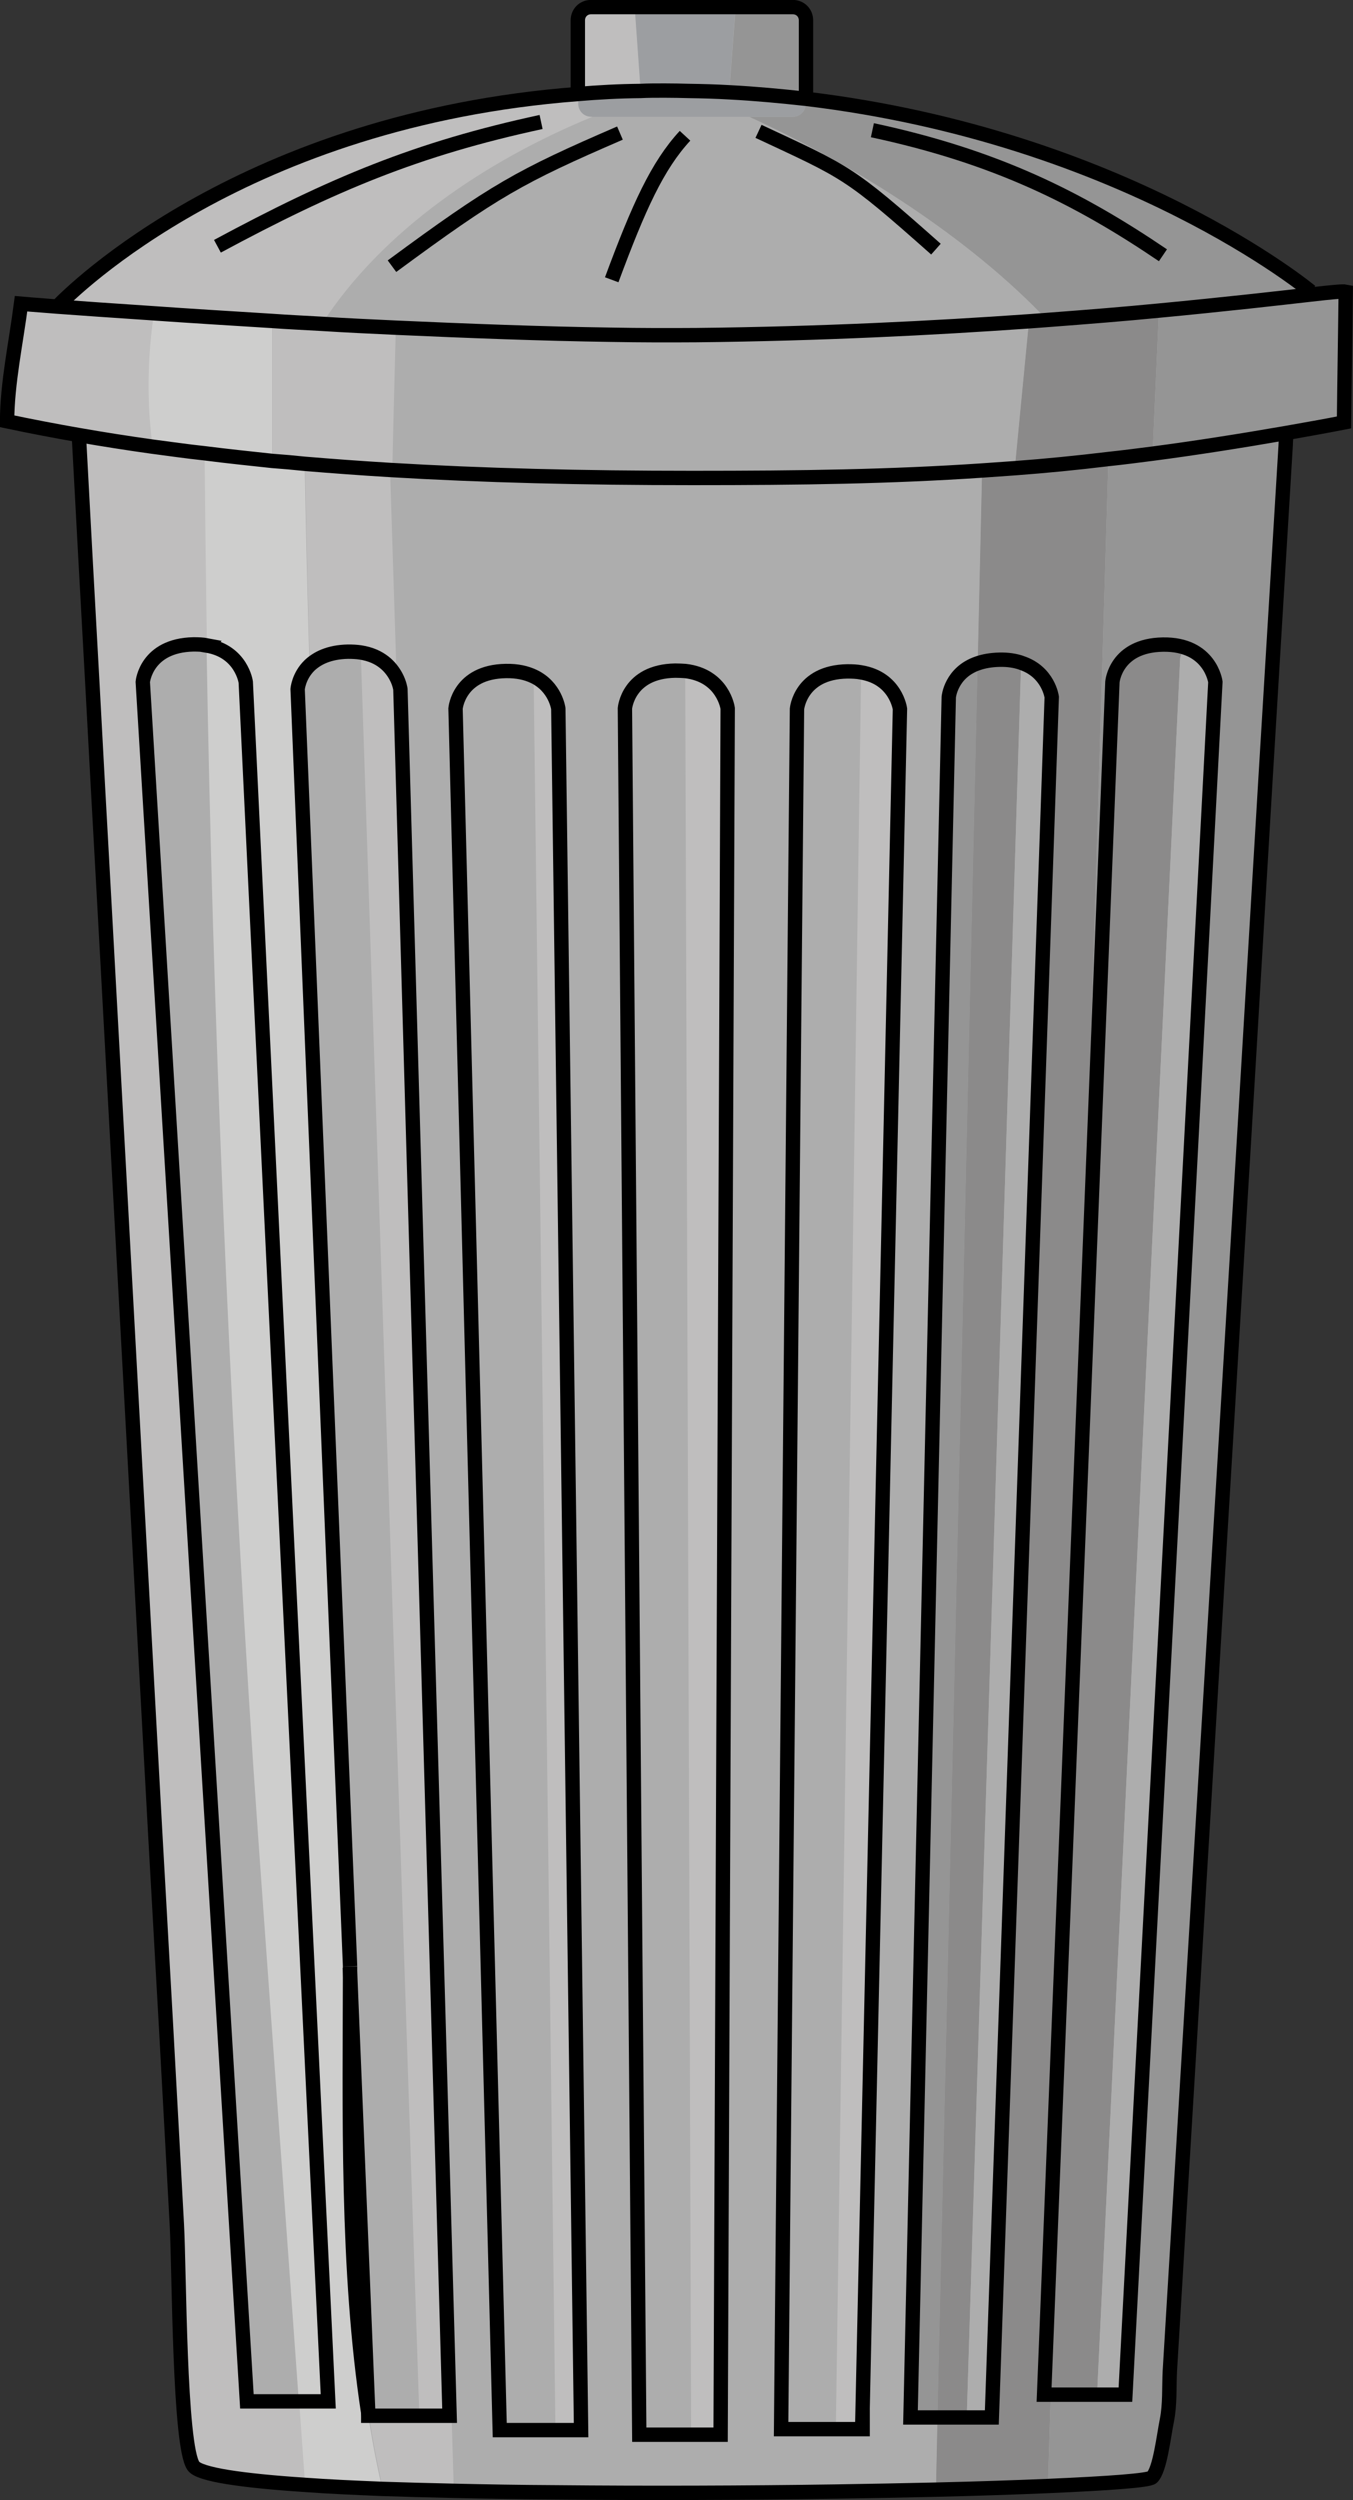 <?xml version="1.0" encoding="UTF-8"?><svg id="Layer_1" xmlns="http://www.w3.org/2000/svg" width="70.69" height="130.55" xmlns:xlink="http://www.w3.org/1999/xlink" viewBox="0 0 70.69 130.55"><rect x="0" y="0" width="70.69" height="130.55" fill="#333333" stroke="none"/><defs><style>.cls-1{fill:url(#linear-gradient);}.cls-1,.cls-2,.cls-3,.cls-4,.cls-5,.cls-6,.cls-7,.cls-8{stroke-width:0px;}.cls-2{fill:url(#linear-gradient-2);}.cls-9{fill:none;stroke:#000;stroke-width:.75px;}.cls-3{fill:#959595;}.cls-4{fill:#adadad;}.cls-5{fill:#bfbebe;}.cls-6{fill:#cececd;}.cls-7{fill:#9c9ea1;}.cls-8{fill:#8b8a8a;}</style><linearGradient id="linear-gradient" x1="3.66" y1="4.93" x2="67.64" y2="4.93" gradientUnits="userSpaceOnUse"><stop offset="0" stop-color="#fff"/><stop offset=".78" stop-color="#626366"/><stop offset=".96" stop-color="#bbbdbf"/></linearGradient><linearGradient id="linear-gradient-2" x1="12.23" y1="70.26" x2="25.09" y2="70.26" gradientUnits="userSpaceOnUse"><stop offset="0" stop-color="#626366"/><stop offset=".66" stop-color="#bbbdbf"/><stop offset=".85" stop-color="#fff"/><stop offset=".97" stop-color="#bbbdbf"/></linearGradient></defs><path class="cls-4" d="M68.49,15.37l-.02-.15s-9.68-8.06-26.37-10.06V1.06c0-.39-.3-.69-.69-.69h-10.54c-.39,0-.69.3-.69.69v3.84h0C12.81,6.24,3.81,15.14,2.99,16.01c-1.2-.09-1.88-.15-1.88-.15-.26,2.02-.72,4.13-.73,6.14,1.24.26,2.49.5,3.75.72.23,4.34.47,8.7.71,13.04.21,3.73.41,7.45.61,11.17.89,16.2,1.77,32.41,2.66,48.61.39,6.87.76,13.75,1.14,20.62.14,2.41.12,11.59.87,12.61.32.44,2.51.76,5.82.98,1.21.08,2.57.15,4.05.21,1.17.04,2.41.07,3.7.1,1.71.04,3.5.07,5.34.08,4.81.05,9.95.03,14.63-.04,1.83-.03,3.59-.06,5.24-.1,2.2-.05,4.19-.11,5.86-.19,3.21-.14,5.27-.29,5.44-.45.42-.4.61-2.17.78-3,.16-.81.1-1.72.15-2.54.34-5.64.68-11.28,1.02-16.92.99-16.38,1.97-32.75,2.96-49.13.69-11.49,1.37-22.98,2.07-34.48.01-.23.02-.46.04-.69.97-.17,1.98-.35,3.01-.55.02-1.99.07-4.83.09-6.83-.14-.03-.76.03-1.82.15Z"/><path class="cls-8" d="M60.68,33.62c-2.47.04-2.63,1.95-2.63,1.95l-1.92,48.15,1.78-59.74c.76-.08,1.53-.18,2.31-.28l.08-1.84.25-5.63c-1.75.17-3.72.33-5.85.49-.31.02-.62.05-.95.07l-.49,5.07-.25,2.6c-.57.04-1.14.08-1.71.12l-.23,10.07-2.1,91.6-.08,3.76c2.2-.05,4.19-.11,5.86-.19l.15-4.81h2.42l4.34-90.63.17-.6c-.31-.1-.7-.17-1.15-.16ZM50.51,126.24l2.84-91.63c1.43.46,1.6,1.79,1.6,1.79l-3.13,89.84h-1.31Z"/><path class="cls-3" d="M68.49,15.37l-.02-.15s-9.68-8.06-26.37-10.06v.25c0,.39-.3.69-.69.69h-2.26c5.64,2.59,11.51,6.34,15.55,10.6,2.13-.16,4.1-.32,5.85-.49l-.25,5.63-.08,1.84c-.78.1-1.55.2-2.31.28l-1.78,59.74,1.92-48.15s.17-1.91,2.63-1.95c.45-.01.83.05,1.15.16,1.43.46,1.6,1.79,1.6,1.79l-4.7,89.44h-3.83l-.15,4.81c3.21-.14,5.27-.29,5.44-.45.42-.4.61-2.17.78-3,.16-.81.1-1.72.15-2.54.34-5.64.68-11.28,1.02-16.92.99-16.38,1.97-32.75,2.96-49.13.69-11.49,1.37-22.98,2.07-34.48.01-.23.02-.46.04-.69.97-.17,1.98-.35,3.01-.55.02-1.99.07-4.83.09-6.83-.14-.03-.76.03-1.82.15Z"/><path class="cls-3" d="M49.57,36.41l-2,89.84h1.41l2.1-91.6c-1.4.48-1.51,1.76-1.51,1.76Z"/><path class="cls-3" d="M41.42.37h-2.98c-.11,1.48-.23,2.97-.34,4.45,1.37.07,2.72.2,4.01.34V1.06c0-.39-.3-.69-.69-.69Z"/><path class="cls-7" d="M35.98,4.75c-.4-.01-.81-.02-1.22-.02.22-.07.44-.14.66-.2l.56.22Z"/><path class="cls-1" d="M34.63,4.73h.14c-.42.12-.83.26-1.26.41-.01-.12-.02-.26-.03-.39.39-.02.77-.02,1.16-.02Z"/><path class="cls-7" d="M38.09,4.82c.11-1.48.23-2.97.34-4.45h-5.28c.1,1.46.21,2.92.31,4.37-1.12.01-2.22.06-3.28.16v.51c0,.39.3.69.69.69h10.54c.39,0,.69-.3.69-.69v-.25c-1.29-.15-2.63-.27-4.01-.34Z"/><path class="cls-2" d="M22.9,105.19l-2.21-69.85c.19.35.23.66.23.66l1.98,69.2Z"/><path class="cls-4" d="M61.83,33.77l-.17.6-4.34,90.63h1.42l4.7-89.44s-.18-1.33-1.6-1.79Z"/><path class="cls-4" d="M53.35,34.61l-2.84,91.63h1.31l3.13-89.84s-.18-1.33-1.6-1.79Z"/><path class="cls-4" d="M51.31,24.58c.57-.04,1.14-.08,1.71-.12l.25-2.6.49-5.07c.32-.02.64-.05.95-.07-4.04-4.26-9.9-8.01-15.55-10.6h-8.23c-5.59,2.3-10.98,5.95-14.12,10.8,1.26.07,2.55.14,3.85.2l-.12,4.75-.06,2.54h-.12v.16l.34,10.79c.19.35.23.66.23.66l1.98,69.2.69,21.8.09,3.08c1.71.04,3.5.07,5.34.08,4.81.05,9.95.03,14.63-.04,1.83-.03,3.59-.06,5.24-.1l.08-3.76h-1.41l2-89.84s.11-1.28,1.51-1.76l.23-10.07ZM29.01,126.9l-1.14-91.58c1.14.54,1.29,1.68,1.29,1.68l1.19,89.9h-1.34ZM37.65,127.14h-1.53l-.31-92.1c1.99.23,2.22,1.95,2.22,1.95l-.37,90.15ZM45.07,126.19v.66h-1.41l1.32-91.73c1.83.3,2.04,1.91,2.04,1.91l-1.96,89.17Z"/><path class="cls-4" d="M18.18,34.03c-1,.02-1.62.34-2.01.72-.57.56-.62,1.24-.62,1.24l2.74,66.69v.06l.95,23.27v.14h2.66l-3.06-92.08c-.2-.03-.41-.04-.65-.04Z"/><path class="cls-4" d="M13.24,92.19c-1.28-19.46-2.1-38.97-2.44-58.48-.21-.04-.44-.05-.7-.05-2.48.05-2.65,1.96-2.65,1.96l5.45,89.78h2.72c-.45-6.18-.9-12.36-1.34-18.54-.35-4.89-.71-9.78-1.04-14.66Z"/><path class="cls-6" d="M19.26,126.15h-.01v-.14c-1.15-7.47-.97-15.75-.96-23.27v-.06l-2.74-66.69s.05-.68.62-1.24c-.1-3.48-.19-6.98-.25-10.53-.57-.05-1.12-.1-1.69-.15v-7.32c-2.26-.14-4.37-.27-6.21-.4v.09c-.27,1.78-.34,3.59-.22,5.39.03.5.08.99.14,1.48.91.12,1.82.25,2.75.35h0s-.02.15-.02.15c.03,3.29.07,6.59.12,9.88.33,19.52,1.16,39.02,2.44,58.48.33,4.88.69,9.77,1.04,14.66.45,6.18.9,12.36,1.34,18.54.1,1.46.21,2.91.31,4.36,1.21.08,2.57.15,4.05.21-.29-1.24-.53-2.51-.73-3.81Z"/><path class="cls-5" d="M44.99,35.11l-1.32,91.73h1.4v-.66s1.97-89.17,1.97-89.17c0,0-.21-1.6-2.04-1.91Z"/><path class="cls-5" d="M35.8,35.04l.31,92.1h1.53l.37-90.15s-.23-1.72-2.22-1.95Z"/><path class="cls-5" d="M33.16.37h-2.28c-.39,0-.69.3-.69.69v3.84c1.06-.09,2.16-.15,3.28-.16-.1-1.46-.21-2.92-.31-4.37Z"/><path class="cls-5" d="M2.99,16.01c-1.2-.09-1.88-.15-1.88-.15-.26,2.02-.72,4.13-.73,6.14,1.24.26,2.49.5,3.75.72.23,4.34.47,8.7.71,13.04.21,3.73.41,7.45.61,11.17.89,16.2,1.77,32.41,2.66,48.61.39,6.87.76,13.75,1.14,20.62.14,2.41.12,11.59.87,12.61.32.44,2.51.76,5.82.98-.1-1.46-.21-2.91-.31-4.36h-2.72L7.46,35.61s.17-1.91,2.65-1.96c.26,0,.49.01.7.05-.05-3.29-.09-6.59-.12-9.88l.02-.14h0c-.93-.11-1.84-.24-2.75-.36-.05-.49-.1-.98-.14-1.48-.12-1.8-.05-3.61.21-5.39v-.09c1.84.12,3.96.26,6.22.4v7.32c.56.04,1.11.09,1.69.15.06,3.55.15,7.05.25,10.53.39-.37,1.01-.7,2.01-.72.24,0,.45.01.65.04l3.06,92.08h-2.63c.2,1.3.44,2.57.73,3.81,1.17.04,2.41.07,3.7.1l-.09-3.08-.69-21.8-2.21-69.85-.34-10.79v-.16h.12l.06-2.54.12-4.75c-1.3-.06-2.59-.12-3.85-.2,3.14-4.85,8.53-8.5,14.12-10.8h-.05c-.39,0-.69-.3-.69-.69v-.51C12.81,6.24,3.81,15.14,2.99,16.01Z"/><path class="cls-5" d="M27.88,35.32l1.14,91.58h1.34l-1.19-89.9s-.16-1.14-1.29-1.68Z"/><path class="cls-5" d="M19.24,126.02l-.95-23.27c-.01,7.53-.19,15.81.95,23.27Z"/><path class="cls-9" d="M30.19,4.9V1.06c0-.39.3-.69.69-.69h10.54c.39,0,.69.3.69.69v4.1"/><path class="cls-9" d="M67.21,22.61c-.02.23-.03.46-.04.69-.7,11.5-1.39,22.99-2.07,34.48-.99,16.38-1.97,32.75-2.96,49.13-.34,5.64-.68,11.28-1.02,16.92-.04.82.01,1.73-.15,2.54-.17.83-.36,2.6-.78,3-.17.16-2.23.31-5.44.45-1.68.07-3.67.14-5.86.19-1.65.04-3.41.07-5.24.1-4.69.07-9.82.09-14.63.04-1.84-.01-3.63-.04-5.34-.08-1.29-.03-2.53-.06-3.7-.1-1.48-.06-2.84-.12-4.05-.21-3.31-.22-5.5-.54-5.82-.98-.75-1.02-.74-10.21-.87-12.61-.37-6.87-.75-13.75-1.14-20.62-.89-16.2-1.77-32.41-2.66-48.61-.21-3.73-.41-7.45-.61-11.17-.24-4.34-.48-8.7-.71-13.04"/><path class="cls-9" d="M2.99,16.01c.82-.86,9.82-9.77,27.2-11.1,1.06-.09,2.16-.15,3.28-.16.39-.02.77-.02,1.16-.02h.14c.41,0,.82.01,1.22.02.72.01,1.42.03,2.11.07,1.37.07,2.72.2,4.01.34,16.68,2,26.37,10.06,26.37,10.06"/><path class="cls-9" d="M28.27,6.37c-6.49,1.4-10.89,3.25-16.91,6.49"/><path class="cls-9" d="M32.39,6.95c-5.25,2.27-6.52,2.98-11.91,6.95"/><path class="cls-9" d="M39.63,6.86c4.62,2.16,4.67,2.07,9.27,6.15"/><path class="cls-9" d="M35.79,7.09c-1.44,1.56-2.41,3.69-3.83,7.52"/><path class="cls-9" d="M45.58,6.8c6.49,1.39,10.78,3.55,15.18,6.53"/><path class="cls-9" d="M67.21,22.61c.97-.17,1.98-.35,3.01-.55.02-1.99.07-4.83.09-6.83-.14-.03-.76.03-1.82.15-1.66.19-4.37.5-7.94.84-1.75.17-3.72.33-5.85.49-.31.02-.62.05-.95.07-4.98.35-10.86.65-17.35.72-1.41.01-2.92.01-4.49-.02-3.57-.05-7.47-.2-11.26-.37-1.3-.06-2.59-.12-3.85-.2-.87-.05-1.74-.09-2.57-.15-2.26-.14-4.37-.27-6.21-.4-2.09-.14-3.83-.26-5.04-.35-1.2-.09-1.88-.15-1.88-.15-.26,2.02-.72,4.13-.73,6.14,1.24.26,2.49.5,3.75.72s2.53.42,3.82.6c.91.12,1.82.25,2.75.35h0c1.17.15,2.34.27,3.54.4.56.04,1.11.09,1.69.15,1.45.12,2.92.23,4.43.32,4.86.29,10.08.42,15.83.42s10.37-.07,15.13-.39c.57-.04,1.14-.08,1.71-.12,1.61-.12,3.24-.28,4.89-.48.76-.08,1.53-.18,2.31-.28,2.21-.29,4.51-.65,6.99-1.08Z"/><path class="cls-9" d="M27.88,35.32c1.14.54,1.29,1.68,1.29,1.68l1.19,89.9h-4.25l-2.31-89.9s.16-1.92,2.63-1.96c.6-.01,1.07.1,1.45.28Z"/><path class="cls-9" d="M35.8,35.04c1.99.23,2.22,1.95,2.22,1.95l-.37,90.15h-4.25l-.75-90.15s.16-1.93,2.63-1.97c.19,0,.36.01.52.02Z"/><path class="cls-9" d="M45.07,126.19v.66h-4.26l.83-89.83s.17-1.92,2.63-1.96c.26,0,.5.01.71.05,1.83.3,2.04,1.91,2.04,1.91l-1.96,89.17Z"/><path class="cls-9" d="M53.35,34.61c1.43.46,1.6,1.79,1.6,1.79l-3.13,89.84h-4.25l2-89.84s.11-1.28,1.51-1.76c.31-.11.69-.18,1.14-.19s.82.05,1.14.16Z"/><path class="cls-9" d="M18.29,102.68l-2.74-66.69s.05-.68.62-1.24c.39-.37,1.01-.7,2.01-.72.24,0,.45.01.65.04,1.07.16,1.6.77,1.86,1.26.19.35.23.66.23.66l1.98,69.2.59,20.96h-4.25v-.14s-.96-23.27-.96-23.27"/><path class="cls-9" d="M10.8,33.71c1.82.3,2.04,1.91,2.04,1.91l4.31,89.78h-4.25L7.46,35.61s.17-1.91,2.65-1.96c.26,0,.49.01.7.05Z"/><path class="cls-9" d="M18.29,102.68v.06c-.01,7.53-.19,15.81.95,23.27.01.05.01.09.02.14"/><path class="cls-9" d="M58.8,125.05h-4.25l3.57-89.44s.16-1.91,2.64-1.95c2.48-.04,2.74,1.95,2.74,1.95l-4.7,89.44Z"/></svg>